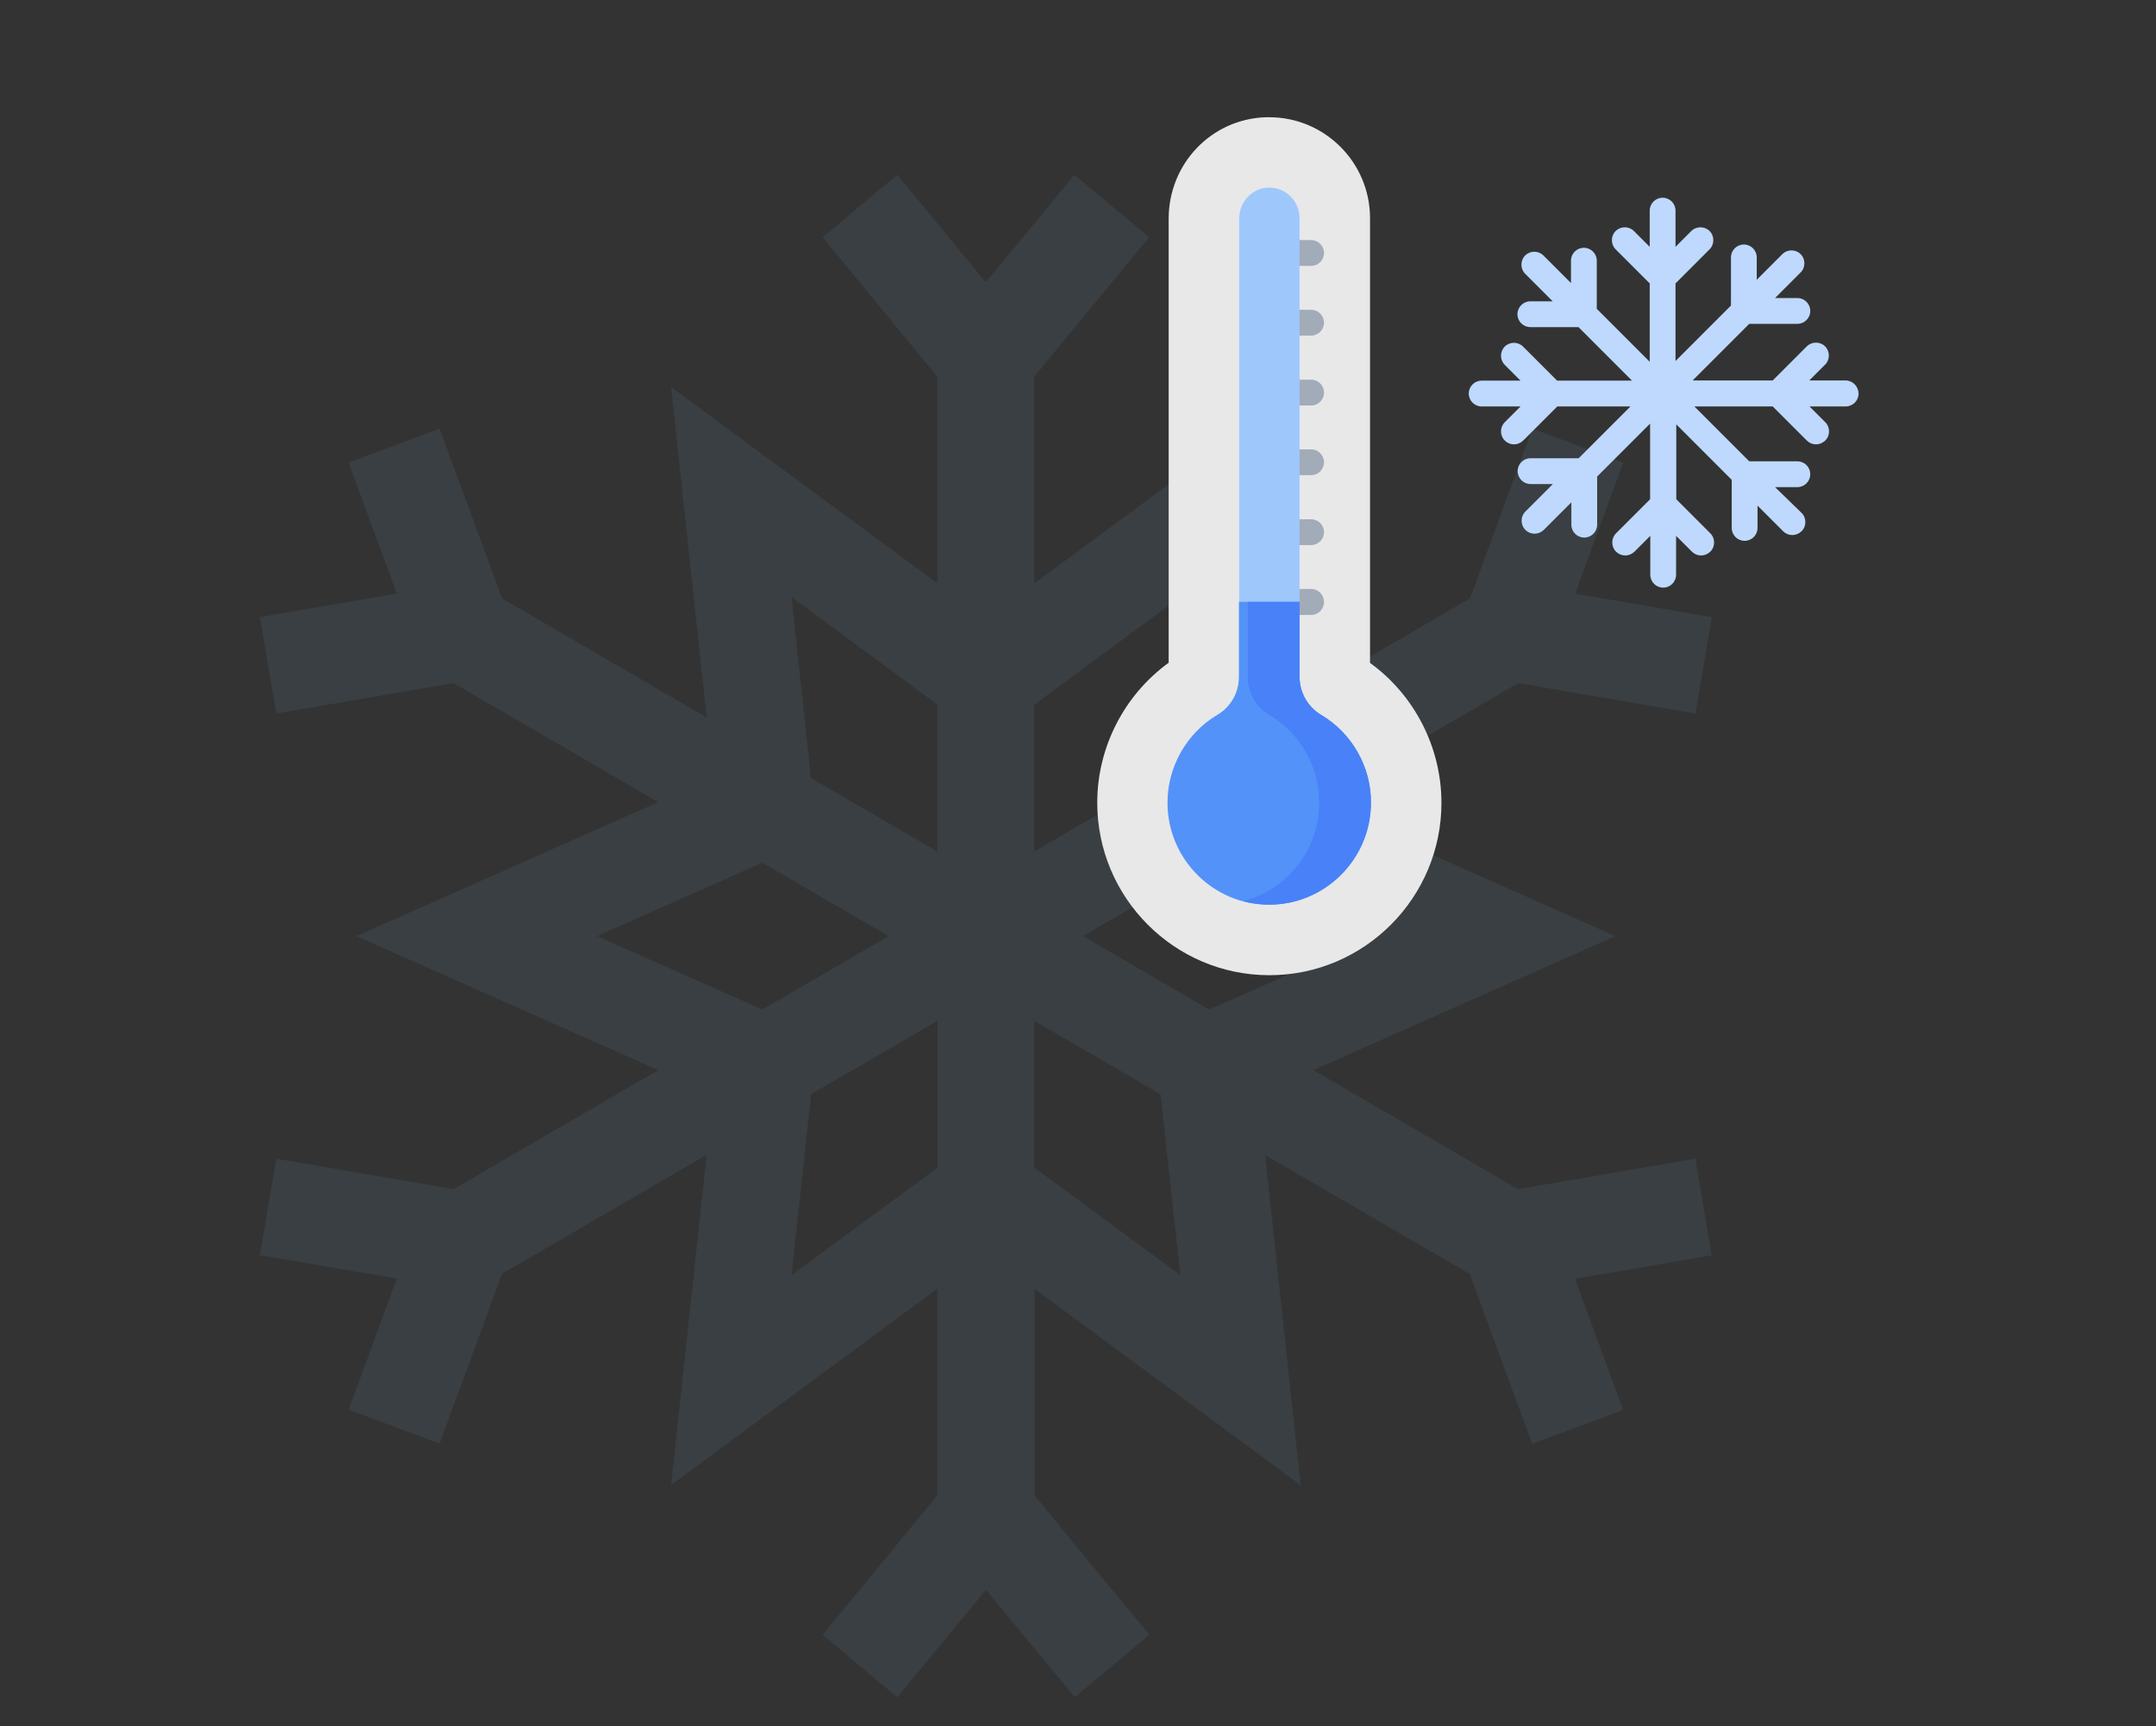 <?xml version="1.0" encoding="utf-8"?>
<!-- Generator: Adobe Illustrator 25.4.1, SVG Export Plug-In . SVG Version: 6.00 Build 0)  -->
<svg version="1.1" id="레이어_1" xmlns="http://www.w3.org/2000/svg" xmlns:xlink="http://www.w3.org/1999/xlink" x="0px"
	 y="0px" viewBox="0 0 1120 896.5" style="enable-background:new 0 0 1120 896.5;" xml:space="preserve">
<rect x="0" y="0" width="1120" height="896.5" fill="#333333" stroke="none"/>
<style type="text/css">
	.st0{opacity:8.000000e-02;}
	.st1{fill:#81C8EE;}
	.st2{fill:#E8E8E8;}
	.st3{fill:#F7F7F7;}
	.st4{fill:#A2ABB8;}
	.st5{fill:#BED9FD;}
	.st6{fill:#9EC8FC;}
	.st7{fill:#5392F9;}
	.st8{fill:#4981F8;}
</style>
<g class="st0">
	<path class="st1" d="M880.7,601.8l-92.1,15.8l-106.3-61.8l156.9-69.6l-156.8-69.6l106.3-61.8l92.1,15.8l8.5-50.1l-71-12.2l25-68.1
		l-47.3-17.6l-32.4,88.2l-106.3,61.8L675.6,201l-138.3,102V195.6l59.6-72.4l-38.8-32.4l-46,55.8l-46-55.8l-38.8,32.4l59.6,72.4
		v107.3L348.6,201l18.5,171.6l-106.3-61.8l-32.4-88.2l-47.3,17.6l25,68.1L135,320.5l8.5,50.1l92.1-15.8l106.3,61.8l-156.8,69.6
		l156.8,69.6l-106.3,61.8l-92.1-15.8l-8.5,50.1l71.1,12.2l-25,68.1l47.3,17.6l32.4-88.2l106.3-61.8l-18.5,171.5l138.3-101.9v107.3
		l-59.6,72.4l38.8,32.4l46.1-55.8l46.1,55.8l38.8-32.4l-59.7-72.4V669.4l138.3,102l-18.5-171.5l106.3,61.8l32.4,88.2l47.3-17.6
		l-25-68.1l71-12.2L880.7,601.8z M714.1,486.2l-85.9,38.1l-65.6-38.1l65.6-38.2L714.1,486.2z M613.1,310.1l-10.2,94l-65.6,38.1
		v-76.2L613.1,310.1z M411.2,310.1l75.7,55.8v76.3l-65.6-38.1L411.2,310.1z M310.2,486.2l85.8-38.1l65.6,38.1l-65.6,38.1
		L310.2,486.2z M411.2,662.2l10.2-93.9l65.6-38.1v76.3L411.2,662.2z M613.1,662.2l-75.8-55.8v-76.2l65.6,38.2L613.1,662.2z
		 M613.1,662.2"/>
</g>
<g>
	<path class="st2" d="M659.4,506.5c-49.3,0-89.4-40.2-89.4-89.6c0-28.8,14-55.9,37.1-72.7V113.6c0-28.5,22.1-51.7,50.3-52.7
		c0.7,0,1.3,0,2,0c28.8,0,52.3,23.5,52.3,52.4v231c23.1,16.7,37.1,43.9,37.1,72.7C748.8,466.3,708.7,506.5,659.4,506.5L659.4,506.5z
		 M659.4,506.5"/>
	<path class="st3" d="M659.4,469.8c-29.1,0-52.8-23.8-52.8-53c0-18.6,9.9-36.1,25.9-45.6c6.9-4.1,11.2-11.6,11.2-19.7v-238
		c0-8.5,6.6-15.8,15.1-16.1c8.9-0.3,16.3,6.9,16.3,15.8v238.4c0,8.1,4.2,15.6,11.2,19.7c16,9.5,25.9,27,25.9,45.6
		C712.3,446.1,688.6,469.8,659.4,469.8L659.4,469.8z M659.4,469.8"/>
	<path class="st4" d="M681.1,305.9h-16.6v13.5h16.6c3.7,0,6.7-3,6.7-6.7C687.8,308.9,684.8,305.9,681.1,305.9L681.1,305.9z
		 M681.1,305.9"/>
	<path class="st4" d="M681.1,283.1h-7.8c-3.7,0-6.7-3-6.7-6.7c0-3.7,3-6.7,6.7-6.7h7.8c3.7,0,6.7,3,6.7,6.7
		C687.8,280.1,684.8,283.1,681.1,283.1L681.1,283.1z M681.1,283.1"/>
	<path class="st4" d="M681.1,246.8h-7.8c-3.7,0-6.7-3-6.7-6.7c0-3.7,3-6.7,6.7-6.7h7.8c3.7,0,6.7,3,6.7,6.7
		C687.8,243.8,684.8,246.8,681.1,246.8L681.1,246.8z M681.1,246.8"/>
	<path class="st4" d="M681.1,210.6h-7.8c-3.7,0-6.7-3-6.7-6.7c0-3.7,3-6.7,6.7-6.7h7.8c3.7,0,6.7,3,6.7,6.7
		C687.8,207.6,684.8,210.6,681.1,210.6L681.1,210.6z M681.1,210.6"/>
	<path class="st4" d="M681.1,174.3h-7.8c-3.7,0-6.7-3-6.7-6.7c0-3.7,3-6.7,6.7-6.7h7.8c3.7,0,6.7,3,6.7,6.7
		C687.8,171.3,684.8,174.3,681.1,174.3L681.1,174.3z M681.1,174.3"/>
	<path class="st4" d="M681.1,138.1h-7.8c-3.7,0-6.7-3-6.7-6.7c0-3.7,3-6.7,6.7-6.7h7.8c3.7,0,6.7,3,6.7,6.7
		C687.8,135.1,684.8,138.1,681.1,138.1L681.1,138.1z M681.1,138.1"/>
	<path class="st5" d="M958.7,197.6h-18.8l8.2-8.2c2.6-2.6,2.6-6.9,0-9.5c-2.6-2.6-6.9-2.6-9.5,0l-17.7,17.7h-41.6l29.4-29.4h25
		c3.7,0,6.7-3,6.7-6.7c0-3.7-3-6.7-6.7-6.7h-11.6l13.3-13.3c2.6-2.6,2.6-6.9,0-9.5c-2.6-2.6-6.9-2.6-9.5,0l-13.3,13.3v-11.6
		c0-3.7-3-6.7-6.7-6.7c-3.7,0-6.7,3-6.7,6.7v25l-28.8,28.8v-40.3l17.7-17.7c2.6-2.6,2.6-6.9,0-9.5c-2.6-2.6-6.9-2.6-9.5,0l-8.2,8.2
		v-18.8c0-3.7-3-6.7-6.7-6.7c-3.7,0-6.7,3-6.7,6.7v18.8l-8.2-8.2c-2.6-2.6-6.9-2.6-9.5,0c-2.6,2.6-2.6,6.9,0,9.5l17.7,17.7v40.7
		l-27.5-27.5v-25c0-3.7-3-6.7-6.7-6.7c-3.7,0-6.7,3-6.7,6.7v11.6l-14.3-14.3c-2.6-2.6-6.9-2.6-9.5,0c-2.6,2.6-2.6,6.9,0,9.5
		l14.3,14.3h-11.6c-3.7,0-6.7,3-6.7,6.7c0,3.7,3,6.7,6.7,6.7h25l27.8,27.8h-38.9l-17.7-17.7c-2.6-2.6-6.9-2.6-9.5,0
		c-2.6,2.6-2.6,6.9,0,9.5l8.2,8.2h-20.2c-3.7,0-6.7,3-6.7,6.7c0,3.7,3,6.7,6.7,6.7h20.2l-8.2,8.2c-2.6,2.6-2.6,6.9,0,9.5
		c1.3,1.3,3,2,4.8,2c1.7,0,3.4-0.7,4.8-2l17.7-17.7h38l-26.9,26.9h-25c-3.7,0-6.7,3-6.7,6.7s3,6.7,6.7,6.7h11.6l-14.3,14.3
		c-2.6,2.6-2.6,6.9,0,9.5c1.3,1.3,3,2,4.8,2c1.7,0,3.4-0.7,4.8-2l14.3-14.3v11.6c0,3.7,3,6.7,6.7,6.7c3.7,0,6.7-3,6.7-6.7v-25
		l27.5-27.5v39.3l-17.7,17.7c-2.6,2.6-2.6,6.9,0,9.5c1.3,1.3,3,2,4.8,2s3.4-0.7,4.8-2l8.2-8.2v20.2c0,3.7,3,6.7,6.7,6.7
		c3.7,0,6.7-3,6.7-6.7v-20.2l8.2,8.2c1.3,1.3,3,2,4.8,2c1.7,0,3.4-0.7,4.8-2c2.6-2.6,2.6-6.9,0-9.5l-17.7-17.7v-38.9l28.8,28.8v25
		c0,3.7,3,6.7,6.7,6.7c3.7,0,6.7-3,6.7-6.7v-11.6l13.3,13.3c1.3,1.3,3,2,4.8,2c1.7,0,3.4-0.7,4.8-2c2.6-2.6,2.6-6.9,0-9.5L922.1,253
		h11.6c3.7,0,6.7-3,6.7-6.7c0-3.7-3-6.7-6.7-6.7h-25l-28.5-28.5h40.7l17.7,17.7c1.3,1.3,3,2,4.8,2c1.7,0,3.4-0.7,4.8-2
		c2.6-2.6,2.6-6.9,0-9.5l-8.2-8.2h18.8c3.7,0,6.7-3,6.7-6.7C965.4,200.6,962.4,197.6,958.7,197.6L958.7,197.6z M958.7,197.6"/>
	<path class="st6" d="M659.4,469.8c-29.1,0-52.8-23.8-52.8-53c0-18.6,9.9-36.1,25.9-45.6c6.9-4.1,11.2-11.6,11.2-19.7v-238
		c0-8.5,6.6-15.8,15.1-16.1c8.9-0.3,16.3,6.9,16.3,15.8v238.4c0,8.1,4.2,15.6,11.2,19.7c16,9.5,25.9,27,25.9,45.6
		C712.3,446.1,688.6,469.8,659.4,469.8L659.4,469.8z M659.4,469.8"/>
	<path class="st7" d="M686.3,371.3c-6.9-4.1-11.2-11.6-11.2-19.7v-39h-31.5v39c0,8.1-4.2,15.6-11.2,19.7c-16,9.5-25.9,27-25.9,45.6
		c0,29.2,23.7,53,52.8,53c29.1,0,52.8-23.8,52.8-53C712.3,398.3,702.3,380.8,686.3,371.3L686.3,371.3z M686.3,371.3"/>
	<path class="st8" d="M686.3,371.3c-6.9-4.1-11.2-11.6-11.2-19.7v-39h-26.9v39c0,8.1,4.2,15.6,11.2,19.7c16,9.5,25.9,27,25.9,45.6
		c0,24.5-16.7,45.2-39.4,51.2c4.3,1.1,8.8,1.7,13.5,1.7c29.1,0,52.8-23.8,52.8-53C712.3,398.3,702.3,380.8,686.3,371.3L686.3,371.3z
		 M686.3,371.3"/>
</g>
</svg>
